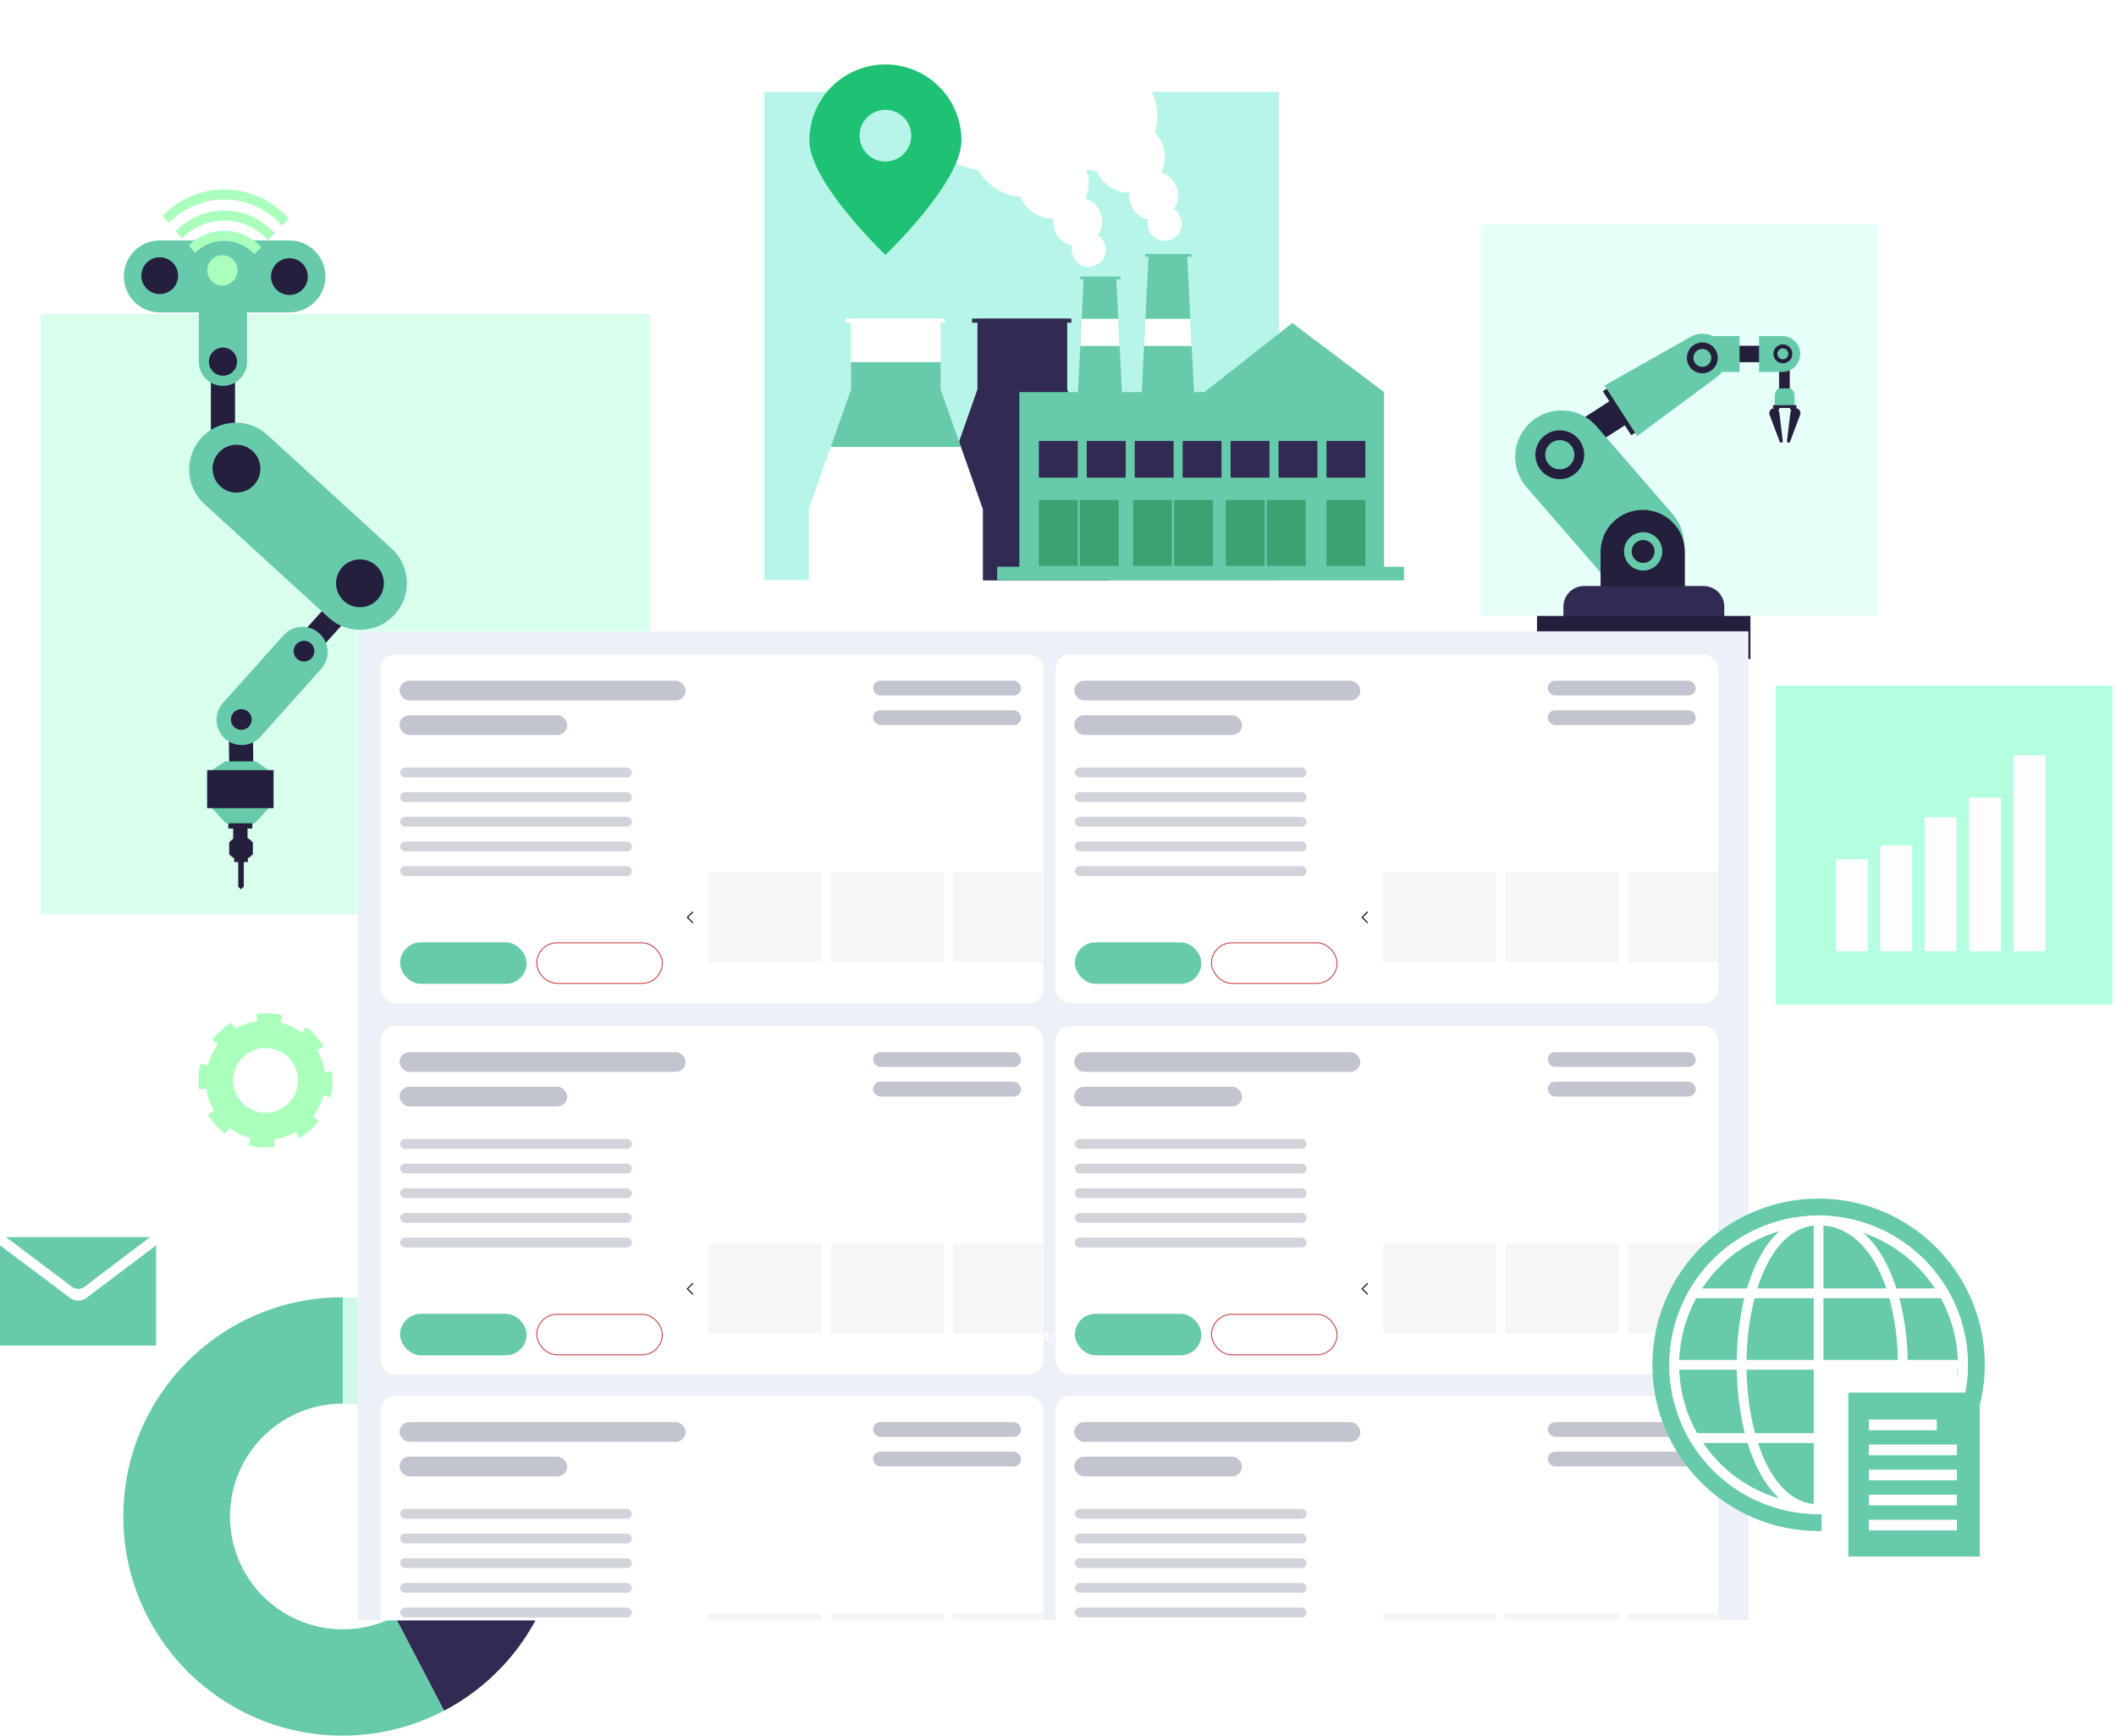 <svg width="429" height="352" viewBox="0 0 429 352" fill="none" xmlns="http://www.w3.org/2000/svg">
<path d="M380.674 45.528H300.144V124.86H380.674V45.528Z" fill="#E6FFF8"/>
<path d="M362.858 71.769H360.692V81.807H362.858V71.769Z" fill="#241F3C"/>
<path d="M363.094 78.743H360.548C360.316 78.932 360.129 79.171 360.001 79.442C359.874 79.713 359.809 80.01 359.812 80.309V82.146H363.824V80.309C363.827 80.01 363.762 79.714 363.636 79.443C363.51 79.172 363.324 78.933 363.094 78.743Z" fill="#67CBAB"/>
<path d="M359.731 82.735C359.567 82.735 359.406 82.775 359.26 82.851C359.115 82.927 358.99 83.037 358.896 83.171C358.802 83.306 358.742 83.461 358.721 83.624C358.7 83.787 358.719 83.952 358.776 84.106L360.818 89.55C360.846 89.62 360.897 89.678 360.964 89.714C361.03 89.75 361.107 89.761 361.18 89.746C361.26 89.73 361.33 89.685 361.377 89.619C361.424 89.554 361.445 89.473 361.435 89.393L360.744 83.632C360.714 83.384 360.595 83.156 360.408 82.991C360.222 82.825 359.981 82.734 359.731 82.735Z" fill="#241F3C"/>
<path d="M364.002 82.735C364.166 82.735 364.327 82.775 364.473 82.85C364.618 82.926 364.743 83.036 364.837 83.171C364.931 83.306 364.991 83.461 365.011 83.624C365.032 83.787 365.013 83.952 364.955 84.106L362.915 89.55C362.887 89.62 362.836 89.678 362.77 89.714C362.703 89.75 362.626 89.761 362.553 89.746C362.473 89.73 362.403 89.685 362.355 89.62C362.308 89.554 362.287 89.473 362.296 89.393L362.991 83.622C363.023 83.377 363.143 83.151 363.329 82.988C363.515 82.825 363.754 82.735 364.002 82.735Z" fill="#241F3C"/>
<path d="M364.21 82.128H359.467V82.704H364.21V82.128Z" fill="#241F3C"/>
<path d="M360.759 82.757C360.759 82.849 360.732 82.939 360.681 83.016C360.629 83.093 360.556 83.152 360.471 83.188C360.386 83.223 360.292 83.232 360.202 83.214C360.111 83.195 360.028 83.151 359.963 83.085C359.898 83.02 359.854 82.937 359.836 82.846C359.818 82.756 359.828 82.662 359.863 82.577C359.899 82.492 359.959 82.419 360.036 82.368C360.113 82.317 360.203 82.29 360.295 82.291C360.356 82.291 360.417 82.303 360.473 82.326C360.53 82.35 360.581 82.384 360.624 82.427C360.667 82.471 360.701 82.522 360.724 82.579C360.748 82.635 360.759 82.696 360.759 82.757Z" fill="#241F3C"/>
<path d="M363.831 82.757C363.831 82.848 363.804 82.938 363.752 83.014C363.701 83.09 363.628 83.149 363.544 83.184C363.459 83.219 363.366 83.228 363.276 83.21C363.186 83.192 363.103 83.147 363.039 83.082C362.974 83.017 362.93 82.934 362.912 82.845C362.894 82.755 362.904 82.661 362.939 82.577C362.974 82.492 363.033 82.42 363.11 82.369C363.186 82.318 363.276 82.291 363.367 82.291C363.429 82.291 363.489 82.303 363.545 82.326C363.602 82.35 363.653 82.384 363.696 82.427C363.739 82.471 363.774 82.522 363.797 82.579C363.82 82.635 363.832 82.696 363.831 82.757Z" fill="#241F3C"/>
<path d="M361.748 70.107H351.419V73.43H361.748V70.107Z" fill="#241F3C"/>
<path d="M352.676 75.406H345.983C345.505 75.406 345.032 75.312 344.591 75.13C344.15 74.947 343.749 74.679 343.411 74.341C343.073 74.004 342.806 73.603 342.623 73.161C342.44 72.72 342.346 72.247 342.347 71.769C342.346 71.292 342.44 70.819 342.623 70.377C342.806 69.936 343.073 69.535 343.411 69.197C343.749 68.859 344.15 68.591 344.591 68.408C345.032 68.225 345.505 68.131 345.983 68.131H352.676V75.406Z" fill="#67CBAB"/>
<path d="M361.343 75.406H356.632V68.131H361.347C361.825 68.131 362.298 68.225 362.74 68.408C363.181 68.59 363.582 68.858 363.92 69.196C364.258 69.534 364.526 69.935 364.709 70.377C364.892 70.818 364.986 71.292 364.985 71.769C364.985 72.248 364.891 72.721 364.708 73.162C364.525 73.604 364.257 74.005 363.918 74.343C363.58 74.681 363.178 74.948 362.737 75.131C362.295 75.313 361.821 75.407 361.343 75.406Z" fill="#67CBAB"/>
<path d="M362.202 73.504C361.852 73.651 361.467 73.691 361.095 73.619C360.723 73.546 360.38 73.365 360.111 73.098C359.841 72.832 359.657 72.491 359.582 72.119C359.506 71.748 359.542 71.362 359.686 71.011C359.829 70.66 360.074 70.359 360.388 70.147C360.702 69.935 361.073 69.821 361.452 69.82C361.831 69.818 362.202 69.929 362.518 70.138C362.835 70.348 363.082 70.646 363.228 70.996C363.424 71.465 363.426 71.992 363.234 72.462C363.041 72.932 362.67 73.307 362.202 73.504ZM361.027 70.714C360.825 70.799 360.652 70.943 360.531 71.126C360.411 71.31 360.347 71.525 360.349 71.745C360.35 71.965 360.417 72.179 360.541 72.361C360.664 72.543 360.839 72.684 361.043 72.766C361.246 72.849 361.47 72.869 361.685 72.824C361.9 72.779 362.097 72.671 362.251 72.514C362.405 72.358 362.509 72.159 362.55 71.943C362.591 71.727 362.566 71.504 362.48 71.301C362.365 71.032 362.148 70.819 361.877 70.709C361.605 70.599 361.301 70.601 361.031 70.714H361.027Z" fill="#241F3C"/>
<path d="M332.584 87.038L326.818 78.111L324.955 79.315L330.721 88.242L332.584 87.038Z" fill="#241F3C"/>
<path d="M314.306 92.514C313.89 91.868 313.748 91.084 313.91 90.333C314.073 89.583 314.527 88.928 315.173 88.512L330.079 78.917L333.212 83.789L318.306 93.384C317.986 93.59 317.629 93.73 317.255 93.798C316.881 93.865 316.497 93.859 316.126 93.778C315.754 93.697 315.402 93.544 315.09 93.327C314.778 93.11 314.511 92.834 314.306 92.514Z" fill="#241F3C"/>
<path d="M331.927 88.406L348.051 76.461C349.05 75.722 349.729 74.63 349.95 73.407C350.171 72.184 349.917 70.924 349.239 69.882C348.563 68.84 347.514 68.096 346.308 67.8C345.101 67.505 343.828 67.681 342.746 68.292L325.318 78.165L331.927 88.406Z" fill="#67CBAB"/>
<path d="M346.84 75.18C346.321 75.518 345.713 75.695 345.093 75.687C344.473 75.679 343.869 75.488 343.358 75.137C342.848 74.786 342.452 74.291 342.222 73.716C341.993 73.14 341.939 72.509 342.067 71.903C342.196 71.296 342.502 70.742 342.946 70.31C343.39 69.877 343.952 69.586 344.562 69.473C345.171 69.36 345.801 69.431 346.37 69.676C346.939 69.921 347.423 70.329 347.761 70.849C348.212 71.546 348.369 72.393 348.197 73.205C348.024 74.017 347.536 74.728 346.84 75.18ZM344.148 71.035C343.847 71.23 343.611 71.511 343.47 71.84C343.328 72.17 343.287 72.534 343.353 72.886C343.418 73.239 343.587 73.564 343.837 73.821C344.087 74.078 344.408 74.255 344.759 74.329C345.11 74.404 345.475 74.373 345.808 74.24C346.141 74.107 346.427 73.878 346.63 73.582C346.833 73.287 346.944 72.938 346.949 72.579C346.953 72.22 346.852 71.868 346.656 71.568C346.526 71.367 346.358 71.194 346.162 71.059C345.965 70.924 345.743 70.828 345.51 70.779C345.276 70.729 345.035 70.727 344.8 70.77C344.566 70.814 344.342 70.904 344.142 71.035H344.148Z" fill="#241F3C"/>
<path d="M338.199 117.518C337.266 118.328 336.183 118.945 335.012 119.336C333.841 119.726 332.604 119.882 331.372 119.794C330.14 119.707 328.938 119.377 327.834 118.825C326.73 118.272 325.745 117.508 324.936 116.575L309.492 98.767C308.683 97.834 308.065 96.751 307.675 95.58C307.284 94.409 307.128 93.172 307.216 91.94C307.304 90.708 307.633 89.506 308.186 88.402C308.738 87.297 309.503 86.313 310.436 85.504C311.369 84.695 312.452 84.077 313.623 83.686C314.795 83.296 316.032 83.139 317.264 83.227C318.496 83.315 319.698 83.644 320.803 84.197C321.907 84.75 322.892 85.515 323.701 86.448L339.143 104.256C339.952 105.188 340.57 106.271 340.96 107.443C341.351 108.614 341.506 109.851 341.419 111.083C341.331 112.314 341.002 113.517 340.449 114.621C339.897 115.725 339.132 116.71 338.199 117.518Z" fill="#67CBAB"/>
<path d="M312.992 88.449C312.252 89.091 311.719 89.937 311.46 90.881C311.201 91.825 311.228 92.825 311.538 93.754C311.847 94.683 312.425 95.499 313.199 96.1C313.972 96.7 314.906 97.058 315.883 97.127C316.859 97.197 317.835 96.975 318.685 96.49C319.536 96.006 320.224 95.28 320.662 94.404C321.1 93.528 321.268 92.542 321.146 91.571C321.024 90.6 320.616 89.686 319.975 88.947C319.115 87.955 317.896 87.345 316.586 87.252C315.277 87.158 313.984 87.589 312.992 88.449ZM318.175 94.427C317.733 94.811 317.187 95.055 316.606 95.129C316.025 95.202 315.435 95.102 314.911 94.84C314.387 94.578 313.953 94.167 313.663 93.658C313.373 93.15 313.24 92.566 313.281 91.982C313.323 91.398 313.536 90.839 313.895 90.377C314.254 89.914 314.742 89.568 315.297 89.383C315.853 89.197 316.451 89.181 317.016 89.335C317.581 89.49 318.087 89.808 318.471 90.251C318.985 90.844 319.243 91.617 319.187 92.4C319.132 93.183 318.768 93.912 318.175 94.427Z" fill="#241F3C"/>
<path d="M333.045 103.369C335.311 103.369 337.484 104.269 339.087 105.871C340.689 107.473 341.589 109.646 341.589 111.912V119.242H324.502V111.912C324.502 110.79 324.723 109.679 325.152 108.643C325.582 107.606 326.211 106.664 327.004 105.871C327.798 105.078 328.739 104.448 329.776 104.019C330.813 103.59 331.924 103.369 333.045 103.369Z" fill="#241F3C"/>
<path d="M330.587 108.851C330.007 109.355 329.589 110.019 329.386 110.76C329.183 111.501 329.204 112.285 329.447 113.014C329.69 113.743 330.144 114.384 330.75 114.855C331.357 115.326 332.09 115.607 332.856 115.661C333.623 115.716 334.388 115.542 335.055 115.162C335.723 114.782 336.263 114.213 336.607 113.526C336.951 112.839 337.083 112.065 336.988 111.303C336.892 110.541 336.573 109.824 336.07 109.243C335.736 108.857 335.329 108.541 334.873 108.312C334.416 108.084 333.919 107.947 333.41 107.911C332.901 107.875 332.389 107.939 331.905 108.1C331.421 108.262 330.973 108.517 330.587 108.851ZM334.654 113.551C334.307 113.852 333.878 114.044 333.422 114.102C332.966 114.159 332.503 114.08 332.092 113.875C331.681 113.669 331.339 113.346 331.112 112.947C330.884 112.547 330.78 112.089 330.813 111.631C330.845 111.172 331.013 110.733 331.295 110.37C331.577 110.007 331.96 109.736 332.396 109.59C332.833 109.445 333.302 109.432 333.745 109.554C334.189 109.675 334.586 109.926 334.887 110.273C335.29 110.737 335.492 111.342 335.449 111.955C335.407 112.567 335.124 113.139 334.662 113.543L334.654 113.551Z" fill="#67CBAB"/>
<path d="M349.582 127.548H316.969V122.984C316.969 121.876 317.409 120.815 318.192 120.032C318.975 119.249 320.037 118.809 321.144 118.809H345.403C345.952 118.808 346.495 118.916 347.002 119.125C347.509 119.335 347.97 119.642 348.358 120.03C348.746 120.418 349.054 120.878 349.264 121.385C349.474 121.892 349.582 122.435 349.582 122.984V127.548Z" fill="#312A52"/>
<path d="M354.885 124.871H311.613V133.611H354.885V124.871Z" fill="#241F3C"/>
<path d="M145.972 271.528H128.253C127.586 271.527 126.948 271.263 126.477 270.792C126.006 270.321 125.741 269.682 125.74 269.016C125.74 268.349 126.005 267.71 126.476 267.239C126.947 266.768 127.586 266.503 128.253 266.503H145.972C146.302 266.503 146.629 266.568 146.934 266.694C147.239 266.82 147.516 267.005 147.749 267.239C147.983 267.472 148.168 267.749 148.294 268.054C148.42 268.359 148.485 268.686 148.484 269.016C148.484 269.682 148.22 270.321 147.749 270.792C147.277 271.263 146.638 271.528 145.972 271.528Z" fill="#67CBAB"/>
<path d="M145.972 280.647H128.253C127.586 280.647 126.947 280.382 126.476 279.911C126.005 279.44 125.74 278.801 125.74 278.135C125.741 277.469 126.006 276.83 126.477 276.359C126.948 275.888 127.586 275.623 128.253 275.622H145.972C146.638 275.622 147.277 275.887 147.749 276.358C148.22 276.829 148.484 277.468 148.484 278.135C148.485 278.465 148.42 278.792 148.294 279.097C148.168 279.401 147.983 279.678 147.749 279.912C147.516 280.145 147.239 280.33 146.934 280.456C146.629 280.583 146.302 280.647 145.972 280.647Z" fill="#67CBAB"/>
<path d="M145.972 289.772H128.253C127.586 289.772 126.947 289.508 126.476 289.036C126.005 288.565 125.74 287.926 125.74 287.26C125.74 286.594 126.005 285.955 126.476 285.483C126.947 285.012 127.586 284.748 128.253 284.748H145.972C146.302 284.747 146.629 284.812 146.934 284.938C147.239 285.064 147.516 285.249 147.749 285.483C147.983 285.716 148.168 285.993 148.294 286.298C148.42 286.603 148.485 286.93 148.484 287.26C148.485 287.59 148.42 287.917 148.294 288.222C148.168 288.527 147.983 288.804 147.749 289.037C147.516 289.27 147.239 289.455 146.934 289.582C146.629 289.708 146.302 289.773 145.972 289.772Z" fill="#67CBAB"/>
<path d="M90.047 346.814C83.689 350.149 76.616 351.886 69.437 351.876C44.893 351.876 25 331.979 25 307.439C25 282.899 44.893 263 69.437 263H69.505V284.554C66.037 284.555 62.614 285.344 59.495 286.862C56.377 288.38 53.644 290.587 51.503 293.316C49.363 296.046 47.871 299.226 47.14 302.616C46.409 306.007 46.458 309.52 47.284 312.888C48.11 316.257 49.691 319.394 51.907 322.062C54.123 324.73 56.917 326.86 60.078 328.289C63.238 329.719 66.681 330.412 70.149 330.315C73.616 330.219 77.016 329.335 80.091 327.732L90.047 346.814Z" fill="#67CBAB"/>
<path d="M113.875 307.439C113.877 315.552 111.657 323.511 107.456 330.452C103.255 337.393 97.234 343.052 90.046 346.814L80.091 327.728C83.8 325.792 86.907 322.877 89.075 319.3C91.243 315.722 92.389 311.618 92.388 307.435L113.875 307.439Z" fill="#312A52"/>
<path d="M113.875 307.439H92.388C92.388 304.434 91.797 301.458 90.647 298.681C89.497 295.905 87.811 293.382 85.686 291.257C83.562 289.132 81.039 287.446 78.262 286.296C75.486 285.146 72.51 284.554 69.505 284.554V263C94.017 263.037 113.875 282.919 113.875 307.439Z" fill="#CFFAEB"/>
<path d="M428.28 139H360V203.663H428.28V139Z" fill="#B3FFDF"/>
<path d="M378.687 174.204H372.23V192.862H378.687V174.204Z" fill="#FDFDFF"/>
<path d="M387.687 171.39H381.23V192.862H387.687V171.39Z" fill="#FDFDFF"/>
<path d="M396.687 165.684H390.23V192.862H396.687V165.684Z" fill="#FDFDFF"/>
<path d="M405.689 161.699H399.232V192.862H405.689V161.699Z" fill="#FDFDFF"/>
<path d="M414.689 153.103H408.232V192.862H414.689V153.103Z" fill="#FDFDFF"/>
<path d="M259.331 18.625H154.938V117.616H259.331V18.625Z" fill="#B8F5E9"/>
<path d="M224.918 117.673V103.247L216.367 78.946V64.64H198.168V78.946L189.618 103.247V117.673H224.918Z" fill="#312A52"/>
<path d="M217.208 64.585H197.072V65.425H217.208V64.585Z" fill="#312A52"/>
<path d="M280.613 115.468V79.492L262.014 65.487L244.165 79.492H206.668V115.468H280.613Z" fill="#67CBAB"/>
<path d="M218.503 89.391H210.617V96.834H218.503V89.391Z" fill="#312A52"/>
<path d="M228.22 89.391H220.336V96.834H228.22V89.391Z" fill="#312A52"/>
<path d="M218.503 101.385H210.617V114.734H218.503V101.385Z" fill="#3BA371"/>
<path d="M226.821 101.385H218.936V114.734H226.821V101.385Z" fill="#3BA371"/>
<path d="M237.601 101.385H229.716V114.734H237.601V101.385Z" fill="#3BA371"/>
<path d="M245.92 101.385H238.034V114.734H245.92V101.385Z" fill="#3BA371"/>
<path d="M256.399 101.385H248.514V114.734H256.399V101.385Z" fill="#3BA371"/>
<path d="M264.718 101.385H256.832V114.734H264.718V101.385Z" fill="#3BA371"/>
<path d="M276.817 101.385H268.932V114.734H276.817V101.385Z" fill="#3BA371"/>
<path d="M237.939 89.391H230.054V96.834H237.939V89.391Z" fill="#312A52"/>
<path d="M247.656 89.391H239.772V96.834H247.656V89.391Z" fill="#312A52"/>
<path d="M257.377 89.391H249.491V96.834H257.377V89.391Z" fill="#312A52"/>
<path d="M267.093 89.391H259.209V96.834H267.093V89.391Z" fill="#312A52"/>
<path d="M276.813 89.391H268.928V96.834H276.813V89.391Z" fill="#312A52"/>
<path d="M242.15 81H231.409L231.95 70.138L232.224 64.638L232.876 51.539H240.683L241.335 64.638L241.609 70.138L242.15 81Z" fill="#67CBAB"/>
<path d="M227.54 81H218.478L219.018 70.138L219.292 64.638L219.715 56.139H226.302L226.725 64.638L227 70.138L227.54 81Z" fill="#67CBAB"/>
<path d="M241.553 51.508H232.173V52.058H241.553V51.508Z" fill="#67CBAB"/>
<path d="M227.183 56.065H219.01V56.615H227.183V56.065Z" fill="#67CBAB"/>
<path d="M284.664 114.9H202.17V117.673H284.664V114.9Z" fill="#67CBAB"/>
<path d="M199.274 117.765V103.247L194.831 90.621L190.722 78.946V64.64H172.523V78.946L168.415 90.621L163.972 103.247V117.765H199.274Z" fill="white"/>
<path d="M191.562 64.585H171.426V65.425H191.562V64.585Z" fill="white"/>
<path d="M194.831 90.621H168.415L172.523 78.946V73.41H190.723V78.946L194.831 90.621Z" fill="#67CBAB"/>
<path d="M226.725 64.638L226.999 70.138H219.018L219.292 64.638H226.725Z" fill="white"/>
<path d="M241.609 70.138H231.949L232.223 64.638H241.335L241.609 70.138Z" fill="white"/>
<path d="M238.581 47.803C239.928 46.455 239.928 44.271 238.581 42.923C237.234 41.576 235.049 41.576 233.701 42.923C232.354 44.271 232.354 46.455 233.701 47.803C235.049 49.15 237.234 49.15 238.581 47.803Z" fill="white"/>
<path d="M238.466 41.559C239.512 39.033 238.313 36.137 235.787 35.091C233.261 34.045 230.365 35.244 229.319 37.77C228.273 40.296 229.472 43.192 231.998 44.238C234.524 45.284 237.42 44.085 238.466 41.559Z" fill="white"/>
<path d="M234.034 36.956C236.846 34.145 236.846 29.586 234.034 26.774C231.222 23.962 226.663 23.962 223.851 26.774C221.039 29.586 221.039 34.145 223.851 36.956C226.663 39.768 231.222 39.768 234.034 36.956Z" fill="white"/>
<path d="M225.977 34.425C232.024 32.998 235.769 26.939 234.341 20.892C232.914 14.845 226.855 11.1 220.808 12.527C214.761 13.954 211.016 20.013 212.444 26.06C213.871 32.107 219.93 35.852 225.977 34.425Z" fill="white"/>
<path d="M220.732 54.087C222.637 54.087 224.182 52.542 224.182 50.637C224.182 48.731 222.637 47.186 220.732 47.186C218.826 47.186 217.281 48.731 217.281 50.637C217.281 52.542 218.826 54.087 220.732 54.087Z" fill="white"/>
<path d="M218.482 49.887C221.215 49.887 223.432 47.67 223.432 44.937C223.432 42.203 221.215 39.986 218.482 39.986C215.748 39.986 213.531 42.203 213.531 44.937C213.531 47.67 215.748 49.887 218.482 49.887Z" fill="white"/>
<path d="M218.624 42.227C221.435 39.416 221.435 34.857 218.624 32.045C215.812 29.233 211.253 29.233 208.441 32.045C205.629 34.857 205.629 39.416 208.441 42.227C211.253 45.039 215.812 45.039 218.624 42.227Z" fill="white"/>
<path d="M207.983 39.988C214.196 39.988 219.233 34.951 219.233 28.738C219.233 22.525 214.196 17.489 207.983 17.489C201.77 17.489 196.733 22.525 196.733 28.738C196.733 34.951 201.77 39.988 207.983 39.988Z" fill="white"/>
<path d="M210.186 30.332C215.77 24.748 215.77 15.695 210.186 10.111C204.602 4.527 195.549 4.527 189.965 10.111C184.381 15.695 184.381 24.748 189.965 30.332C195.549 35.916 204.602 35.916 210.186 30.332Z" fill="white"/>
<path d="M179.511 13.063C175.423 13.063 171.501 14.688 168.61 17.579C165.719 20.47 164.095 24.391 164.095 28.48C164.095 36.996 179.511 51.682 179.511 51.682C179.511 51.682 194.93 36.996 194.93 28.48C194.93 26.455 194.531 24.45 193.756 22.58C192.982 20.709 191.846 19.01 190.414 17.578C188.982 16.146 187.282 15.011 185.412 14.236C183.541 13.462 181.536 13.063 179.511 13.063ZM179.511 32.747C178.475 32.747 177.462 32.44 176.6 31.864C175.739 31.288 175.067 30.47 174.67 29.512C174.274 28.555 174.17 27.501 174.372 26.485C174.574 25.468 175.073 24.534 175.806 23.802C176.539 23.069 177.473 22.57 178.489 22.367C179.506 22.165 180.559 22.269 181.517 22.666C182.474 23.062 183.293 23.734 183.868 24.596C184.444 25.457 184.752 26.47 184.752 27.507C184.752 28.896 184.199 30.229 183.217 31.212C182.234 32.195 180.901 32.747 179.511 32.747Z" fill="#1FC274"/>
<path d="M131.743 63.674H8.256V185.322H131.743V63.674Z" fill="#D9FFED"/>
<path d="M58.678 48.747H32.394C28.364 48.747 25.098 52.014 25.098 56.043C25.098 60.073 28.364 63.34 32.394 63.34H58.678C62.708 63.34 65.975 60.073 65.975 56.043C65.975 52.014 62.708 48.747 58.678 48.747Z" fill="#67CBAB"/>
<path d="M47.65 72.378H42.753V94.234H47.65V72.378Z" fill="#241F3C"/>
<path d="M70.03 118.614L55.395 134.845L59.032 138.125L73.667 121.893L70.03 118.614Z" fill="#241F3C"/>
<path d="M51.231 143.362L46.334 143.415L46.493 158.093L51.39 158.04L51.231 143.362Z" fill="#241F3C"/>
<path d="M50.093 57.514C50.093 54.812 47.903 52.622 45.201 52.622C42.5 52.622 40.31 54.812 40.31 57.514V73.344C40.31 76.045 42.5 78.235 45.201 78.235C47.903 78.235 50.093 76.045 50.093 73.344V57.514Z" fill="#67CBAB"/>
<path d="M44.077 70.696C43.558 70.92 43.116 71.293 42.809 71.767C42.501 72.242 42.342 72.797 42.35 73.362C42.358 73.927 42.534 74.478 42.855 74.943C43.176 75.409 43.628 75.768 44.154 75.977C44.68 76.185 45.255 76.233 45.808 76.114C46.361 75.995 46.866 75.714 47.259 75.308C47.653 74.902 47.916 74.388 48.017 73.831C48.119 73.275 48.052 72.701 47.827 72.183C47.526 71.489 46.962 70.944 46.259 70.665C45.556 70.387 44.772 70.398 44.077 70.696Z" fill="#241F3C"/>
<path d="M30.939 52.452C30.259 52.737 29.679 53.218 29.271 53.833C28.864 54.449 28.649 55.171 28.652 55.909C28.656 56.646 28.878 57.367 29.29 57.978C29.703 58.59 30.288 59.065 30.971 59.344C31.653 59.624 32.404 59.694 33.127 59.547C33.85 59.4 34.513 59.042 35.032 58.518C35.551 57.994 35.904 57.328 36.044 56.603C36.185 55.879 36.108 55.13 35.823 54.449C35.439 53.538 34.709 52.816 33.794 52.441C32.878 52.067 31.852 52.071 30.939 52.452Z" fill="#241F3C"/>
<path d="M57.199 52.65C56.521 52.942 55.945 53.429 55.544 54.049C55.143 54.669 54.935 55.394 54.946 56.132C54.957 56.87 55.186 57.588 55.606 58.196C56.025 58.804 56.615 59.273 57.301 59.546C57.987 59.818 58.739 59.881 59.461 59.726C60.182 59.571 60.842 59.206 61.356 58.676C61.87 58.146 62.216 57.475 62.349 56.749C62.482 56.023 62.397 55.274 62.104 54.596C61.71 53.689 60.973 52.974 60.053 52.61C59.134 52.245 58.107 52.259 57.199 52.65Z" fill="#241F3C"/>
<path d="M66.625 125.214L41.422 102.162C40.504 101.322 39.76 100.308 39.234 99.18C38.707 98.052 38.408 96.832 38.354 95.588C38.299 94.344 38.49 93.102 38.916 91.933C39.341 90.763 39.993 89.688 40.834 88.77C41.675 87.852 42.688 87.109 43.816 86.582C44.944 86.056 46.165 85.757 47.408 85.703C48.652 85.648 49.894 85.839 51.064 86.265C52.234 86.69 53.308 87.342 54.226 88.183L79.414 111.227C81.268 112.925 82.371 115.29 82.481 117.801C82.591 120.312 81.699 122.765 80.002 124.619C78.305 126.469 75.944 127.571 73.437 127.683C70.929 127.794 68.479 126.906 66.625 125.214Z" fill="#67CBAB"/>
<path d="M49.574 90.45C48.671 90.128 47.692 90.081 46.763 90.315C45.833 90.549 44.993 91.053 44.35 91.764C43.706 92.475 43.288 93.361 43.149 94.31C43.009 95.258 43.153 96.227 43.564 97.094C43.974 97.96 44.633 98.685 45.456 99.178C46.278 99.67 47.229 99.907 48.186 99.86C49.144 99.812 50.066 99.481 50.836 98.91C51.605 98.338 52.188 97.551 52.511 96.648C52.943 95.437 52.877 94.103 52.326 92.941C51.775 91.779 50.785 90.883 49.574 90.45Z" fill="#241F3C"/>
<path d="M74.572 113.671C73.665 113.357 72.687 113.318 71.759 113.561C70.831 113.803 69.996 114.315 69.359 115.032C68.722 115.749 68.312 116.639 68.181 117.589C68.05 118.539 68.204 119.506 68.622 120.369C69.041 121.232 69.706 121.951 70.534 122.436C71.361 122.92 72.314 123.149 73.271 123.092C74.228 123.035 75.147 122.696 75.912 122.117C76.676 121.538 77.252 120.745 77.566 119.839C77.984 118.624 77.904 117.292 77.343 116.136C76.782 114.98 75.785 114.093 74.572 113.671Z" fill="#241F3C"/>
<path d="M65.11 135.61L52.82 149.347C51.916 150.358 50.646 150.968 49.292 151.043C47.937 151.118 46.608 150.652 45.597 149.748C45.096 149.3 44.688 148.758 44.397 148.153C44.106 147.547 43.937 146.89 43.9 146.219C43.862 145.548 43.958 144.877 44.18 144.243C44.402 143.609 44.747 143.025 45.195 142.524L57.485 128.788C58.389 127.776 59.658 127.165 61.013 127.089C62.367 127.013 63.697 127.478 64.709 128.382C65.21 128.83 65.618 129.373 65.909 129.979C66.201 130.584 66.37 131.242 66.407 131.913C66.444 132.584 66.349 133.256 66.126 133.891C65.904 134.525 65.558 135.109 65.11 135.61Z" fill="#67CBAB"/>
<path d="M46.934 145.185C46.799 145.579 46.783 146.003 46.888 146.405C46.994 146.807 47.217 147.169 47.528 147.445C47.839 147.72 48.225 147.898 48.637 147.954C49.049 148.011 49.468 147.944 49.842 147.762C50.216 147.58 50.528 147.291 50.738 146.932C50.948 146.573 51.047 146.16 51.022 145.745C50.997 145.33 50.85 144.932 50.599 144.6C50.347 144.269 50.004 144.019 49.611 143.883C49.083 143.702 48.505 143.737 48.003 143.981C47.501 144.225 47.117 144.658 46.934 145.185Z" fill="#241F3C"/>
<path d="M59.649 131.32C59.511 131.713 59.494 132.138 59.599 132.541C59.703 132.944 59.925 133.307 60.236 133.583C60.547 133.86 60.934 134.038 61.346 134.096C61.758 134.153 62.179 134.086 62.553 133.904C62.928 133.722 63.24 133.433 63.45 133.074C63.66 132.714 63.759 132.3 63.734 131.885C63.708 131.469 63.56 131.07 63.308 130.739C63.056 130.408 62.711 130.159 62.318 130.023C61.792 129.843 61.216 129.878 60.715 130.121C60.215 130.363 59.832 130.795 59.649 131.32Z" fill="#241F3C"/>
<path d="M51.149 165.903H46.309V167.936H51.149V165.903Z" fill="#241F3C"/>
<path d="M50.184 167.07H47.274V170.109H50.184V167.07Z" fill="#241F3C"/>
<path d="M51.149 165.903H46.309V167.936H51.149V165.903Z" fill="#241F3C"/>
<path d="M51.263 170.777L50.903 170.426C50.357 169.898 49.627 169.602 48.867 169.6C48.106 169.602 47.376 169.898 46.83 170.426L46.47 170.777V173.181L46.838 173.532C47.382 174.053 48.106 174.343 48.859 174.343H48.882C49.635 174.343 50.359 174.053 50.903 173.532L51.271 173.181L51.263 170.777Z" fill="#241F3C"/>
<path d="M50.249 172.825H47.48V174.768H50.249V172.825Z" fill="#241F3C"/>
<path d="M48.299 171.462V179.763L48.845 180.299L49.427 179.763V171.462H48.299Z" fill="#241F3C"/>
<path d="M51.653 166.91H45.807L42.81 163.647H54.649L51.653 166.91Z" fill="#67CBAB"/>
<path d="M45.594 154.362H51.866L55.082 156.578H42.377L45.594 154.362Z" fill="#67CBAB"/>
<path d="M55.467 156.13H41.991V163.839H55.467V156.13Z" fill="#241F3C"/>
<path d="M45.089 57.882C46.783 57.882 48.156 56.509 48.156 54.816C48.156 53.122 46.783 51.749 45.089 51.749C43.395 51.749 42.023 53.122 42.023 54.816C42.023 56.509 43.395 57.882 45.089 57.882Z" fill="#AAFFBD"/>
<path d="M34.237 45.205L32.944 43.724C40.242 36.397 51.62 36.675 58.561 44.328L57.191 45.743C50.96 38.894 40.777 38.659 34.237 45.205Z" fill="#AAFFBD"/>
<path d="M36.941 48.293L35.639 46.81C41.366 41.104 50.253 41.314 55.704 47.279L54.333 48.694C49.599 43.536 41.911 43.356 36.941 48.293Z" fill="#AAFFBD"/>
<path d="M39.557 51.259L38.255 49.779C42.461 45.641 48.937 45.792 52.941 50.116L51.571 51.532C48.283 48.023 43.005 47.901 39.557 51.259Z" fill="#AAFFBD"/>
<path d="M14.582 260.877L1.222 250.806H30.424L17.136 260.873C16.768 261.151 16.32 261.302 15.86 261.303C15.399 261.303 14.95 261.154 14.582 260.877Z" fill="#67CBAB"/>
<path d="M31.652 252.478V272.796H0V252.478L14.187 263.121C14.669 263.483 15.256 263.679 15.859 263.679C16.462 263.679 17.049 263.483 17.532 263.121L31.652 252.478Z" fill="#67CBAB"/>
<path d="M140.457 179.677H95.46C93.01 179.677 91.024 181.663 91.024 184.112V201.98C91.024 204.43 93.01 206.416 95.46 206.416H140.457C142.906 206.416 144.892 204.43 144.892 201.98V184.112C144.892 181.663 142.906 179.677 140.457 179.677Z" fill="#1FC274"/>
<path d="M136 202.094V214.158L123.706 201.863L136 202.094Z" fill="#1FC274"/>
<path d="M102.987 194.955C103.904 194.038 103.904 192.552 102.987 191.635C102.071 190.718 100.584 190.718 99.667 191.635C98.75 192.552 98.75 194.038 99.667 194.955C100.584 195.872 102.07 195.872 102.987 194.955Z" fill="white"/>
<path d="M111.434 193.982C111.823 192.745 111.136 191.427 109.899 191.038C108.662 190.649 107.344 191.336 106.954 192.573C106.565 193.81 107.253 195.129 108.49 195.518C109.727 195.907 111.045 195.219 111.434 193.982Z" fill="white"/>
<path d="M117.969 195.456C119.168 194.964 119.741 193.592 119.248 192.392C118.756 191.193 117.384 190.62 116.184 191.113C114.985 191.605 114.412 192.977 114.905 194.176C115.397 195.376 116.769 195.949 117.969 195.456Z" fill="white"/>
<path d="M126.886 194.591C127.61 193.516 127.326 192.057 126.251 191.332C125.175 190.608 123.716 190.892 122.992 191.968C122.267 193.043 122.551 194.502 123.627 195.227C124.702 195.951 126.161 195.667 126.886 194.591Z" fill="white"/>
<path d="M134.469 194.955C135.386 194.038 135.386 192.551 134.469 191.634C133.552 190.717 132.065 190.717 131.148 191.634C130.232 192.551 130.232 194.038 131.148 194.955C132.065 195.872 133.552 195.872 134.469 194.955Z" fill="white"/>
<path d="M40.687 215.621C40.241 217.331 40.134 219.112 40.373 220.863L41.844 220.667C42.065 222.257 42.597 223.788 43.41 225.171L42.134 225.921C43.027 227.445 44.21 228.779 45.615 229.849L45.811 229.589L46.51 228.67C47.787 229.642 49.245 230.348 50.799 230.748L50.425 232.187C52.135 232.634 53.917 232.739 55.669 232.495L55.473 231.024C57.062 230.809 58.593 230.281 59.977 229.469L60.727 230.746C62.252 229.851 63.588 228.665 64.659 227.257L64.32 226.994L63.484 226.358C64.455 225.082 65.161 223.626 65.561 222.073L66.999 222.447C67.446 220.735 67.552 218.952 67.308 217.199L65.838 217.395C65.623 215.806 65.094 214.274 64.281 212.891L65.559 212.141C64.663 210.617 63.478 209.282 62.07 208.211L61.171 209.386C59.895 208.415 58.439 207.709 56.887 207.309L57.261 205.869C55.548 205.422 53.764 205.317 52.011 205.56L52.207 207.033C50.617 207.246 49.086 207.775 47.703 208.587L46.953 207.311C45.425 208.211 44.089 209.404 43.023 210.822L43.806 211.409L44.198 211.709C43.227 212.985 42.521 214.441 42.12 215.993L40.687 215.621ZM47.483 217.384C47.811 216.126 48.504 214.995 49.474 214.131C50.445 213.268 51.65 212.712 52.937 212.534C54.223 212.355 55.534 212.562 56.703 213.128C57.872 213.695 58.847 214.595 59.504 215.716C60.161 216.836 60.472 218.126 60.396 219.423C60.32 220.72 59.861 221.965 59.077 223.001C58.294 224.037 57.22 224.817 55.993 225.243C54.766 225.669 53.44 225.722 52.183 225.394C51.348 225.177 50.565 224.798 49.877 224.277C49.189 223.757 48.61 223.107 48.174 222.363C47.737 221.619 47.452 220.796 47.333 219.942C47.215 219.087 47.266 218.218 47.483 217.384Z" fill="#AAFFBD"/>
<path d="M106.609 288.608V271.721C102.522 271.57 98.653 269.84 95.814 266.895C92.976 263.95 91.39 260.019 91.39 255.929C91.39 251.839 92.976 247.908 95.814 244.963C98.653 242.018 102.522 240.289 106.609 240.138V223.237C105.319 223.26 104.03 223.361 102.752 223.54L103.243 227.075C99.423 227.59 95.744 228.861 92.42 230.815L90.615 227.744C86.943 229.895 83.73 232.746 81.159 236.137L81.182 236.157L83.052 237.58L83.998 238.301C81.66 241.372 79.958 244.878 78.991 248.615L75.529 247.716C74.457 251.83 74.201 256.114 74.777 260.326L78.318 259.845C78.841 263.669 80.116 267.353 82.067 270.683L78.997 272.491C81.15 276.157 83.998 279.368 87.382 281.943L87.868 281.312L89.536 279.103C92.609 281.439 96.117 283.138 99.854 284.103L98.957 287.565C101.457 288.216 104.026 288.566 106.609 288.608Z" fill="#AAFFBD"/>
<g clip-path="url(#clip0_387_376)">
<rect width="281.978" height="200.518" transform="translate(72.5 127.991)" fill="#ECF1F7"/>
<path d="M207.687 272.541L206.77 271.623L207.688 270.705" stroke="white" stroke-width="0.184" stroke-linecap="round" stroke-linejoin="round"/>
<path d="M212.813 271.303V271.506H211.405V271.36L212.278 270.01H212.48L212.263 270.4L211.686 271.303H212.813ZM212.541 270.01V271.959H212.294V270.01H212.541ZM213.927 270.01L213.114 272.126H212.901L213.715 270.01H213.927ZM215.488 271.303V271.506H214.079V271.36L214.952 270.01H215.154L214.937 270.4L214.361 271.303H215.488ZM215.216 270.01V271.959H214.968V270.01H215.216Z" fill="white"/>
<g opacity="0.2">
<path d="M219.29 272.541L220.208 271.623L219.29 270.705" stroke="white" stroke-width="0.184" stroke-linecap="round" stroke-linejoin="round"/>
</g>
<g filter="url(#filter0_d_387_376)">
<g clip-path="url(#clip1_387_376)">
<rect x="77.199" y="132.69" width="134.331" height="70.69" rx="2.937" fill="white"/>
<g opacity="0.3">
<rect x="81.115" y="155.601" width="47" height="2" rx="1" fill="#677088"/>
<rect x="81.115" y="160.601" width="47" height="2" rx="1" fill="#677088"/>
<rect x="81.115" y="165.601" width="47" height="2" rx="1" fill="#677088"/>
<rect x="81.115" y="170.601" width="47" height="2" rx="1" fill="#677088"/>
<rect x="81.115" y="175.601" width="47" height="2" rx="1" fill="#677088"/>
</g>
<rect width="22.971" height="18.314" transform="translate(143.592 176.749)" fill="#F6F6F6"/>
<rect width="22.971" height="18.314" transform="translate(168.425 176.749)" fill="#F6F6F6"/>
<rect width="22.971" height="18.314" transform="translate(193.258 176.749)" fill="#F6F6F6"/>
<path d="M140.43 187.047L139.361 185.978L140.43 184.91" stroke="#020202" stroke-width="0.214" stroke-linecap="round" stroke-linejoin="round"/>
<rect x="81.115" y="191.044" width="25.652" height="8.42" rx="4.21" fill="#67CBAB"/>
<rect x="108.823" y="191.142" width="25.456" height="8.224" rx="4.112" fill="white" stroke="#C64444" stroke-width="0.196"/>
<rect opacity="0.4" x="81" y="138" width="58" height="4" rx="2" fill="#677088"/>
<rect opacity="0.4" x="81" y="145" width="34" height="4" rx="2" fill="#677088"/>
<rect opacity="0.4" x="177" y="138" width="30" height="3" rx="1.5" fill="#677088"/>
<rect opacity="0.4" x="177" y="144" width="30" height="3" rx="1.5" fill="#677088"/>
</g>
</g>
<g filter="url(#filter1_d_387_376)">
<g clip-path="url(#clip2_387_376)">
<rect x="77.199" y="208" width="134.331" height="70.69" rx="2.937" fill="white"/>
<g opacity="0.3">
<rect x="81.115" y="230.911" width="47" height="2" rx="1" fill="#677088"/>
<rect x="81.115" y="235.911" width="47" height="2" rx="1" fill="#677088"/>
<rect x="81.115" y="240.911" width="47" height="2" rx="1" fill="#677088"/>
<rect x="81.115" y="245.911" width="47" height="2" rx="1" fill="#677088"/>
<rect x="81.115" y="250.911" width="47" height="2" rx="1" fill="#677088"/>
</g>
<rect width="22.971" height="18.314" transform="translate(143.592 252.059)" fill="#F6F6F6"/>
<rect width="22.971" height="18.314" transform="translate(168.425 252.059)" fill="#F6F6F6"/>
<rect width="22.971" height="18.314" transform="translate(193.258 252.059)" fill="#F6F6F6"/>
<path d="M140.43 262.356L139.361 261.288L140.43 260.22" stroke="#020202" stroke-width="0.214" stroke-linecap="round" stroke-linejoin="round"/>
<rect x="81.115" y="266.354" width="25.652" height="8.42" rx="4.21" fill="#67CBAB"/>
<rect x="108.823" y="266.452" width="25.456" height="8.224" rx="4.112" fill="white" stroke="#C64444" stroke-width="0.196"/>
<rect opacity="0.4" x="81" y="213.31" width="58" height="4" rx="2" fill="#677088"/>
<rect opacity="0.4" x="81" y="220.31" width="34" height="4" rx="2" fill="#677088"/>
<rect opacity="0.4" x="177" y="213.31" width="30" height="3" rx="1.5" fill="#677088"/>
<rect opacity="0.4" x="177" y="219.31" width="30" height="3" rx="1.5" fill="#677088"/>
</g>
</g>
<g filter="url(#filter2_d_387_376)">
<g clip-path="url(#clip3_387_376)">
<rect x="77.199" y="283" width="134.331" height="70.69" rx="2.937" fill="white"/>
<g opacity="0.3">
<rect x="81.115" y="305.911" width="47" height="2" rx="1" fill="#677088"/>
<rect x="81.115" y="310.911" width="47" height="2" rx="1" fill="#677088"/>
<rect x="81.115" y="315.911" width="47" height="2" rx="1" fill="#677088"/>
<rect x="81.115" y="320.911" width="47" height="2" rx="1" fill="#677088"/>
<rect x="81.115" y="325.911" width="47" height="2" rx="1" fill="#677088"/>
</g>
<rect width="22.971" height="18.314" transform="translate(143.592 327.059)" fill="#F6F6F6"/>
<rect width="22.971" height="18.314" transform="translate(168.425 327.059)" fill="#F6F6F6"/>
<rect width="22.971" height="18.314" transform="translate(193.258 327.059)" fill="#F6F6F6"/>
<rect opacity="0.4" x="81" y="288.31" width="58" height="4" rx="2" fill="#677088"/>
<rect opacity="0.4" x="81" y="295.31" width="34" height="4" rx="2" fill="#677088"/>
<rect opacity="0.4" x="177" y="288.31" width="30" height="3" rx="1.5" fill="#677088"/>
<rect opacity="0.4" x="177" y="294.31" width="30" height="3" rx="1.5" fill="#677088"/>
</g>
</g>
<g filter="url(#filter3_d_387_376)">
<g clip-path="url(#clip4_387_376)">
<rect x="214" y="132.69" width="134.331" height="70.69" rx="2.937" fill="white"/>
<g opacity="0.3">
<rect x="217.916" y="155.601" width="47" height="2" rx="1" fill="#677088"/>
<rect x="217.916" y="160.601" width="47" height="2" rx="1" fill="#677088"/>
<rect x="217.916" y="165.601" width="47" height="2" rx="1" fill="#677088"/>
<rect x="217.916" y="170.601" width="47" height="2" rx="1" fill="#677088"/>
<rect x="217.916" y="175.601" width="47" height="2" rx="1" fill="#677088"/>
</g>
<rect width="22.971" height="18.314" transform="translate(280.393 176.749)" fill="#F6F6F6"/>
<rect width="22.971" height="18.314" transform="translate(305.226 176.749)" fill="#F6F6F6"/>
<rect width="22.971" height="18.314" transform="translate(330.059 176.749)" fill="#F6F6F6"/>
<path d="M277.23 187.047L276.162 185.978L277.23 184.91" stroke="#020202" stroke-width="0.214" stroke-linecap="round" stroke-linejoin="round"/>
<rect x="217.916" y="191.044" width="25.652" height="8.42" rx="4.21" fill="#67CBAB"/>
<rect x="245.624" y="191.142" width="25.456" height="8.224" rx="4.112" fill="white" stroke="#C64444" stroke-width="0.196"/>
<rect opacity="0.4" x="217.801" y="138" width="58" height="4" rx="2" fill="#677088"/>
<rect opacity="0.4" x="217.801" y="145" width="34" height="4" rx="2" fill="#677088"/>
<rect opacity="0.4" x="313.801" y="138" width="30" height="3" rx="1.5" fill="#677088"/>
<rect opacity="0.4" x="313.801" y="144" width="30" height="3" rx="1.5" fill="#677088"/>
</g>
</g>
<g filter="url(#filter4_d_387_376)">
<g clip-path="url(#clip5_387_376)">
<rect x="214" y="208" width="134.331" height="70.69" rx="2.937" fill="white"/>
<g opacity="0.3">
<rect x="217.916" y="230.911" width="47" height="2" rx="1" fill="#677088"/>
<rect x="217.916" y="235.911" width="47" height="2" rx="1" fill="#677088"/>
<rect x="217.916" y="240.911" width="47" height="2" rx="1" fill="#677088"/>
<rect x="217.916" y="245.911" width="47" height="2" rx="1" fill="#677088"/>
<rect x="217.916" y="250.911" width="47" height="2" rx="1" fill="#677088"/>
</g>
<rect width="22.971" height="18.314" transform="translate(280.393 252.059)" fill="#F6F6F6"/>
<rect width="22.971" height="18.314" transform="translate(305.226 252.059)" fill="#F6F6F6"/>
<rect width="22.971" height="18.314" transform="translate(330.059 252.059)" fill="#F6F6F6"/>
<path d="M277.23 262.356L276.162 261.288L277.23 260.22" stroke="#020202" stroke-width="0.214" stroke-linecap="round" stroke-linejoin="round"/>
<rect x="217.916" y="266.354" width="25.652" height="8.42" rx="4.21" fill="#67CBAB"/>
<rect x="245.624" y="266.452" width="25.456" height="8.224" rx="4.112" fill="white" stroke="#C64444" stroke-width="0.196"/>
<rect opacity="0.4" x="217.801" y="213.31" width="58" height="4" rx="2" fill="#677088"/>
<rect opacity="0.4" x="217.801" y="220.31" width="34" height="4" rx="2" fill="#677088"/>
<rect opacity="0.4" x="313.801" y="213.31" width="30" height="3" rx="1.5" fill="#677088"/>
<rect opacity="0.4" x="313.801" y="219.31" width="30" height="3" rx="1.5" fill="#677088"/>
</g>
</g>
<g filter="url(#filter5_d_387_376)">
<g clip-path="url(#clip6_387_376)">
<rect x="214" y="283" width="134.331" height="70.69" rx="2.937" fill="white"/>
<g opacity="0.3">
<rect x="217.916" y="305.911" width="47" height="2" rx="1" fill="#677088"/>
<rect x="217.916" y="310.911" width="47" height="2" rx="1" fill="#677088"/>
<rect x="217.916" y="315.911" width="47" height="2" rx="1" fill="#677088"/>
<rect x="217.916" y="320.911" width="47" height="2" rx="1" fill="#677088"/>
<rect x="217.916" y="325.911" width="47" height="2" rx="1" fill="#677088"/>
</g>
<rect width="22.971" height="18.314" transform="translate(280.393 327.059)" fill="#F6F6F6"/>
<rect width="22.971" height="18.314" transform="translate(305.226 327.059)" fill="#F6F6F6"/>
<rect width="22.971" height="18.314" transform="translate(330.059 327.059)" fill="#F6F6F6"/>
<rect opacity="0.4" x="217.801" y="288.31" width="58" height="4" rx="2" fill="#677088"/>
<rect opacity="0.4" x="217.801" y="295.31" width="34" height="4" rx="2" fill="#677088"/>
<rect opacity="0.4" x="313.801" y="288.31" width="30" height="3" rx="1.5" fill="#677088"/>
<rect opacity="0.4" x="313.801" y="294.31" width="30" height="3" rx="1.5" fill="#677088"/>
</g>
</g>
</g>
<path d="M368.7 310.401C387.312 310.401 402.401 295.312 402.401 276.7C402.401 258.088 387.312 243 368.7 243C350.088 243 335 258.088 335 276.7C335 295.312 350.088 310.401 368.7 310.401Z" fill="#67CBAB"/>
<path d="M395.764 263.185C395.427 262.511 395.066 261.853 394.681 261.209C392.023 256.752 388.264 253.054 383.765 250.469C379.265 247.884 374.177 246.498 368.988 246.446H368.465C363.269 246.491 358.171 247.872 353.664 250.457C349.156 253.043 345.39 256.746 342.729 261.209C342.337 261.851 341.976 262.51 341.644 263.185C339.516 267.441 338.422 272.139 338.453 276.898C338.483 281.656 339.637 286.34 341.82 290.568C342.169 291.242 342.542 291.9 342.94 292.544C345.623 296.909 349.371 300.521 353.831 303.041C358.291 305.562 363.319 306.909 368.442 306.956H368.998C374.117 306.905 379.14 305.557 383.596 303.036C388.053 300.516 391.797 296.906 394.478 292.544C394.869 291.902 395.243 291.243 395.598 290.568C397.781 286.34 398.934 281.656 398.965 276.898C398.996 272.139 397.902 267.441 395.774 263.185H395.764ZM393.334 290.568C392.953 291.243 392.545 291.902 392.11 292.544C388.632 297.673 383.572 301.523 377.702 303.51C375.111 304.382 372.406 304.872 369.673 304.963C369.432 304.972 369.188 304.978 368.943 304.978H368.461C368.207 304.978 367.952 304.978 367.698 304.963C363.244 304.811 358.889 303.606 354.991 301.447C351.092 299.288 347.76 296.237 345.269 292.542C344.834 291.902 344.426 291.244 344.045 290.566C341.817 286.628 340.574 282.209 340.422 277.687C340.408 277.36 340.404 277.031 340.404 276.708C340.404 276.385 340.404 276.048 340.422 275.729C340.569 271.341 341.742 267.049 343.847 263.197C344.218 262.522 344.614 261.863 345.036 261.221C347.512 257.431 350.864 254.292 354.808 252.069C358.752 249.846 363.173 248.605 367.698 248.45C367.952 248.45 368.207 248.434 368.461 248.434H368.943C369.188 248.434 369.432 248.434 369.673 248.45C372.406 248.54 375.111 249.03 377.702 249.905C383.708 251.936 388.862 255.92 392.341 261.221C392.764 261.861 393.16 262.519 393.53 263.197C395.636 267.049 396.809 271.341 396.955 275.729C396.968 276.056 396.974 276.387 396.974 276.708C396.974 277.029 396.974 277.37 396.955 277.687C396.804 282.21 395.562 286.629 393.334 290.568Z" fill="white"/>
<path d="M397.967 275.713H339.43V277.689H397.967V275.713Z" fill="white"/>
<path d="M395.765 263.185H341.639C341.975 262.511 342.337 261.853 342.724 261.209H394.686C395.067 261.851 395.427 262.51 395.765 263.185Z" fill="white"/>
<path d="M395.588 290.568C395.237 291.242 394.863 291.9 394.468 292.544H342.931C342.539 291.902 342.166 291.243 341.811 290.568H395.588Z" fill="white"/>
<path d="M395.764 263.185C395.427 262.511 395.066 261.853 394.681 261.209C392.023 256.752 388.264 253.054 383.765 250.469C379.265 247.884 374.177 246.498 368.988 246.446H368.465C363.269 246.491 358.171 247.872 353.664 250.457C349.156 253.043 345.39 256.746 342.729 261.209C342.337 261.851 341.976 262.51 341.644 263.185C339.516 267.441 338.422 272.139 338.453 276.898C338.483 281.656 339.637 286.34 341.82 290.568C342.169 291.242 342.542 291.9 342.94 292.544C345.623 296.909 349.371 300.521 353.831 303.041C358.291 305.562 363.319 306.909 368.442 306.956H368.998C374.117 306.905 379.14 305.557 383.596 303.036C388.053 300.516 391.797 296.906 394.478 292.544C394.869 291.902 395.243 291.243 395.598 290.568C397.781 286.34 398.934 281.656 398.965 276.898C398.996 272.139 397.902 267.441 395.774 263.185H395.764ZM393.334 290.568C392.953 291.243 392.545 291.902 392.11 292.544C388.632 297.673 383.572 301.523 377.702 303.51C375.111 304.382 372.406 304.872 369.673 304.963C369.432 304.972 369.188 304.978 368.943 304.978H368.461C368.207 304.978 367.952 304.978 367.698 304.963C363.244 304.811 358.889 303.606 354.991 301.447C351.092 299.288 347.76 296.237 345.269 292.542C344.834 291.902 344.426 291.244 344.045 290.566C341.817 286.628 340.574 282.209 340.422 277.687C340.408 277.36 340.404 277.031 340.404 276.708C340.404 276.385 340.404 276.048 340.422 275.729C340.569 271.341 341.742 267.049 343.847 263.197C344.218 262.522 344.614 261.863 345.036 261.221C347.512 257.431 350.864 254.292 354.808 252.069C358.752 249.846 363.173 248.605 367.698 248.45C367.952 248.45 368.207 248.434 368.461 248.434H368.943C369.188 248.434 369.432 248.434 369.673 248.45C372.406 248.54 375.111 249.03 377.702 249.905C383.708 251.936 388.862 255.92 392.341 261.221C392.764 261.861 393.16 262.519 393.53 263.197C395.636 267.049 396.809 271.341 396.955 275.729C396.968 276.056 396.974 276.387 396.974 276.708C396.974 277.029 396.974 277.37 396.955 277.687C396.804 282.21 395.562 286.629 393.334 290.568Z" fill="white"/>
<path d="M369.687 247.431H367.711V305.969H369.687V247.431Z" fill="white"/>
<path d="M352.112 276.7C352.112 268.889 353.532 261.593 356.107 256.155C359.117 249.803 363.472 246.444 368.698 246.444V248.42C359.103 248.42 354.088 262.646 354.088 276.7C354.088 290.754 359.107 304.982 368.698 304.982V306.958C357.303 306.958 352.112 291.273 352.112 276.7Z" fill="white"/>
<path d="M368.698 306.958V304.982C379.758 304.982 384.794 290.321 384.794 276.7C384.794 263.079 379.758 248.42 368.698 248.42V246.444C381.115 246.444 386.77 262.128 386.77 276.7C386.77 291.273 381.115 306.958 368.698 306.958Z" fill="white"/>
<path d="M396.83 311.1H369.312V276.97H396.83V311.1Z" fill="white"/>
<path d="M374.747 315.574H401.378V282.332H374.747V315.574Z" fill="#67CBAB"/>
<path d="M378.888 289.951H392.664V287.789H378.888V289.951Z" fill="white"/>
<path d="M378.89 295.031H396.739V292.869H378.89V295.031Z" fill="white"/>
<path d="M378.89 300.11H396.739V297.948H378.89V300.11Z" fill="white"/>
<path d="M378.89 305.19H396.739V303.028H378.89V305.19Z" fill="white"/>
<path d="M378.89 310.269H396.739V308.107H378.89V310.269Z" fill="white"/>
<defs>
<filter id="filter0_d_387_376" x="74.262" y="129.753" width="140.206" height="76.565" filterUnits="userSpaceOnUse" color-interpolation-filters="sRGB">
<feFlood flood-opacity="0" result="BackgroundImageFix"/>
<feColorMatrix in="SourceAlpha" type="matrix" values="0 0 0 0 0 0 0 0 0 0 0 0 0 0 0 0 0 0 127 0" result="hardAlpha"/>
<feOffset/>
<feGaussianBlur stdDeviation="1.469"/>
<feColorMatrix type="matrix" values="0 0 0 0 0.817 0 0 0 0 0.856 0 0 0 0 0.921 0 0 0 0.75 0"/>
<feBlend mode="normal" in2="BackgroundImageFix" result="effect1_dropShadow_387_376"/>
<feBlend mode="normal" in="SourceGraphic" in2="effect1_dropShadow_387_376" result="shape"/>
</filter>
<filter id="filter1_d_387_376" x="74.262" y="205.063" width="140.206" height="76.565" filterUnits="userSpaceOnUse" color-interpolation-filters="sRGB">
<feFlood flood-opacity="0" result="BackgroundImageFix"/>
<feColorMatrix in="SourceAlpha" type="matrix" values="0 0 0 0 0 0 0 0 0 0 0 0 0 0 0 0 0 0 127 0" result="hardAlpha"/>
<feOffset/>
<feGaussianBlur stdDeviation="1.469"/>
<feColorMatrix type="matrix" values="0 0 0 0 0.817 0 0 0 0 0.856 0 0 0 0 0.921 0 0 0 0.75 0"/>
<feBlend mode="normal" in2="BackgroundImageFix" result="effect1_dropShadow_387_376"/>
<feBlend mode="normal" in="SourceGraphic" in2="effect1_dropShadow_387_376" result="shape"/>
</filter>
<filter id="filter2_d_387_376" x="74.262" y="280.063" width="140.206" height="76.565" filterUnits="userSpaceOnUse" color-interpolation-filters="sRGB">
<feFlood flood-opacity="0" result="BackgroundImageFix"/>
<feColorMatrix in="SourceAlpha" type="matrix" values="0 0 0 0 0 0 0 0 0 0 0 0 0 0 0 0 0 0 127 0" result="hardAlpha"/>
<feOffset/>
<feGaussianBlur stdDeviation="1.469"/>
<feColorMatrix type="matrix" values="0 0 0 0 0.817 0 0 0 0 0.856 0 0 0 0 0.921 0 0 0 0.75 0"/>
<feBlend mode="normal" in2="BackgroundImageFix" result="effect1_dropShadow_387_376"/>
<feBlend mode="normal" in="SourceGraphic" in2="effect1_dropShadow_387_376" result="shape"/>
</filter>
<filter id="filter3_d_387_376" x="211.063" y="129.753" width="140.206" height="76.565" filterUnits="userSpaceOnUse" color-interpolation-filters="sRGB">
<feFlood flood-opacity="0" result="BackgroundImageFix"/>
<feColorMatrix in="SourceAlpha" type="matrix" values="0 0 0 0 0 0 0 0 0 0 0 0 0 0 0 0 0 0 127 0" result="hardAlpha"/>
<feOffset/>
<feGaussianBlur stdDeviation="1.469"/>
<feColorMatrix type="matrix" values="0 0 0 0 0.817 0 0 0 0 0.856 0 0 0 0 0.921 0 0 0 0.75 0"/>
<feBlend mode="normal" in2="BackgroundImageFix" result="effect1_dropShadow_387_376"/>
<feBlend mode="normal" in="SourceGraphic" in2="effect1_dropShadow_387_376" result="shape"/>
</filter>
<filter id="filter4_d_387_376" x="211.063" y="205.063" width="140.206" height="76.565" filterUnits="userSpaceOnUse" color-interpolation-filters="sRGB">
<feFlood flood-opacity="0" result="BackgroundImageFix"/>
<feColorMatrix in="SourceAlpha" type="matrix" values="0 0 0 0 0 0 0 0 0 0 0 0 0 0 0 0 0 0 127 0" result="hardAlpha"/>
<feOffset/>
<feGaussianBlur stdDeviation="1.469"/>
<feColorMatrix type="matrix" values="0 0 0 0 0.817 0 0 0 0 0.856 0 0 0 0 0.921 0 0 0 0.75 0"/>
<feBlend mode="normal" in2="BackgroundImageFix" result="effect1_dropShadow_387_376"/>
<feBlend mode="normal" in="SourceGraphic" in2="effect1_dropShadow_387_376" result="shape"/>
</filter>
<filter id="filter5_d_387_376" x="211.063" y="280.063" width="140.206" height="76.565" filterUnits="userSpaceOnUse" color-interpolation-filters="sRGB">
<feFlood flood-opacity="0" result="BackgroundImageFix"/>
<feColorMatrix in="SourceAlpha" type="matrix" values="0 0 0 0 0 0 0 0 0 0 0 0 0 0 0 0 0 0 127 0" result="hardAlpha"/>
<feOffset/>
<feGaussianBlur stdDeviation="1.469"/>
<feColorMatrix type="matrix" values="0 0 0 0 0.817 0 0 0 0 0.856 0 0 0 0 0.921 0 0 0 0.75 0"/>
<feBlend mode="normal" in2="BackgroundImageFix" result="effect1_dropShadow_387_376"/>
<feBlend mode="normal" in="SourceGraphic" in2="effect1_dropShadow_387_376" result="shape"/>
</filter>
<clipPath id="clip0_387_376">
<rect width="281.978" height="200.518" fill="white" transform="translate(72.5 127.991)"/>
</clipPath>
<clipPath id="clip1_387_376">
<rect x="77.199" y="132.69" width="134.331" height="70.69" rx="2.937" fill="white"/>
</clipPath>
<clipPath id="clip2_387_376">
<rect x="77.199" y="208" width="134.331" height="70.69" rx="2.937" fill="white"/>
</clipPath>
<clipPath id="clip3_387_376">
<rect x="77.199" y="283" width="134.331" height="70.69" rx="2.937" fill="white"/>
</clipPath>
<clipPath id="clip4_387_376">
<rect x="214" y="132.69" width="134.331" height="70.69" rx="2.937" fill="white"/>
</clipPath>
<clipPath id="clip5_387_376">
<rect x="214" y="208" width="134.331" height="70.69" rx="2.937" fill="white"/>
</clipPath>
<clipPath id="clip6_387_376">
<rect x="214" y="283" width="134.331" height="70.69" rx="2.937" fill="white"/>
</clipPath>
</defs>
</svg>
